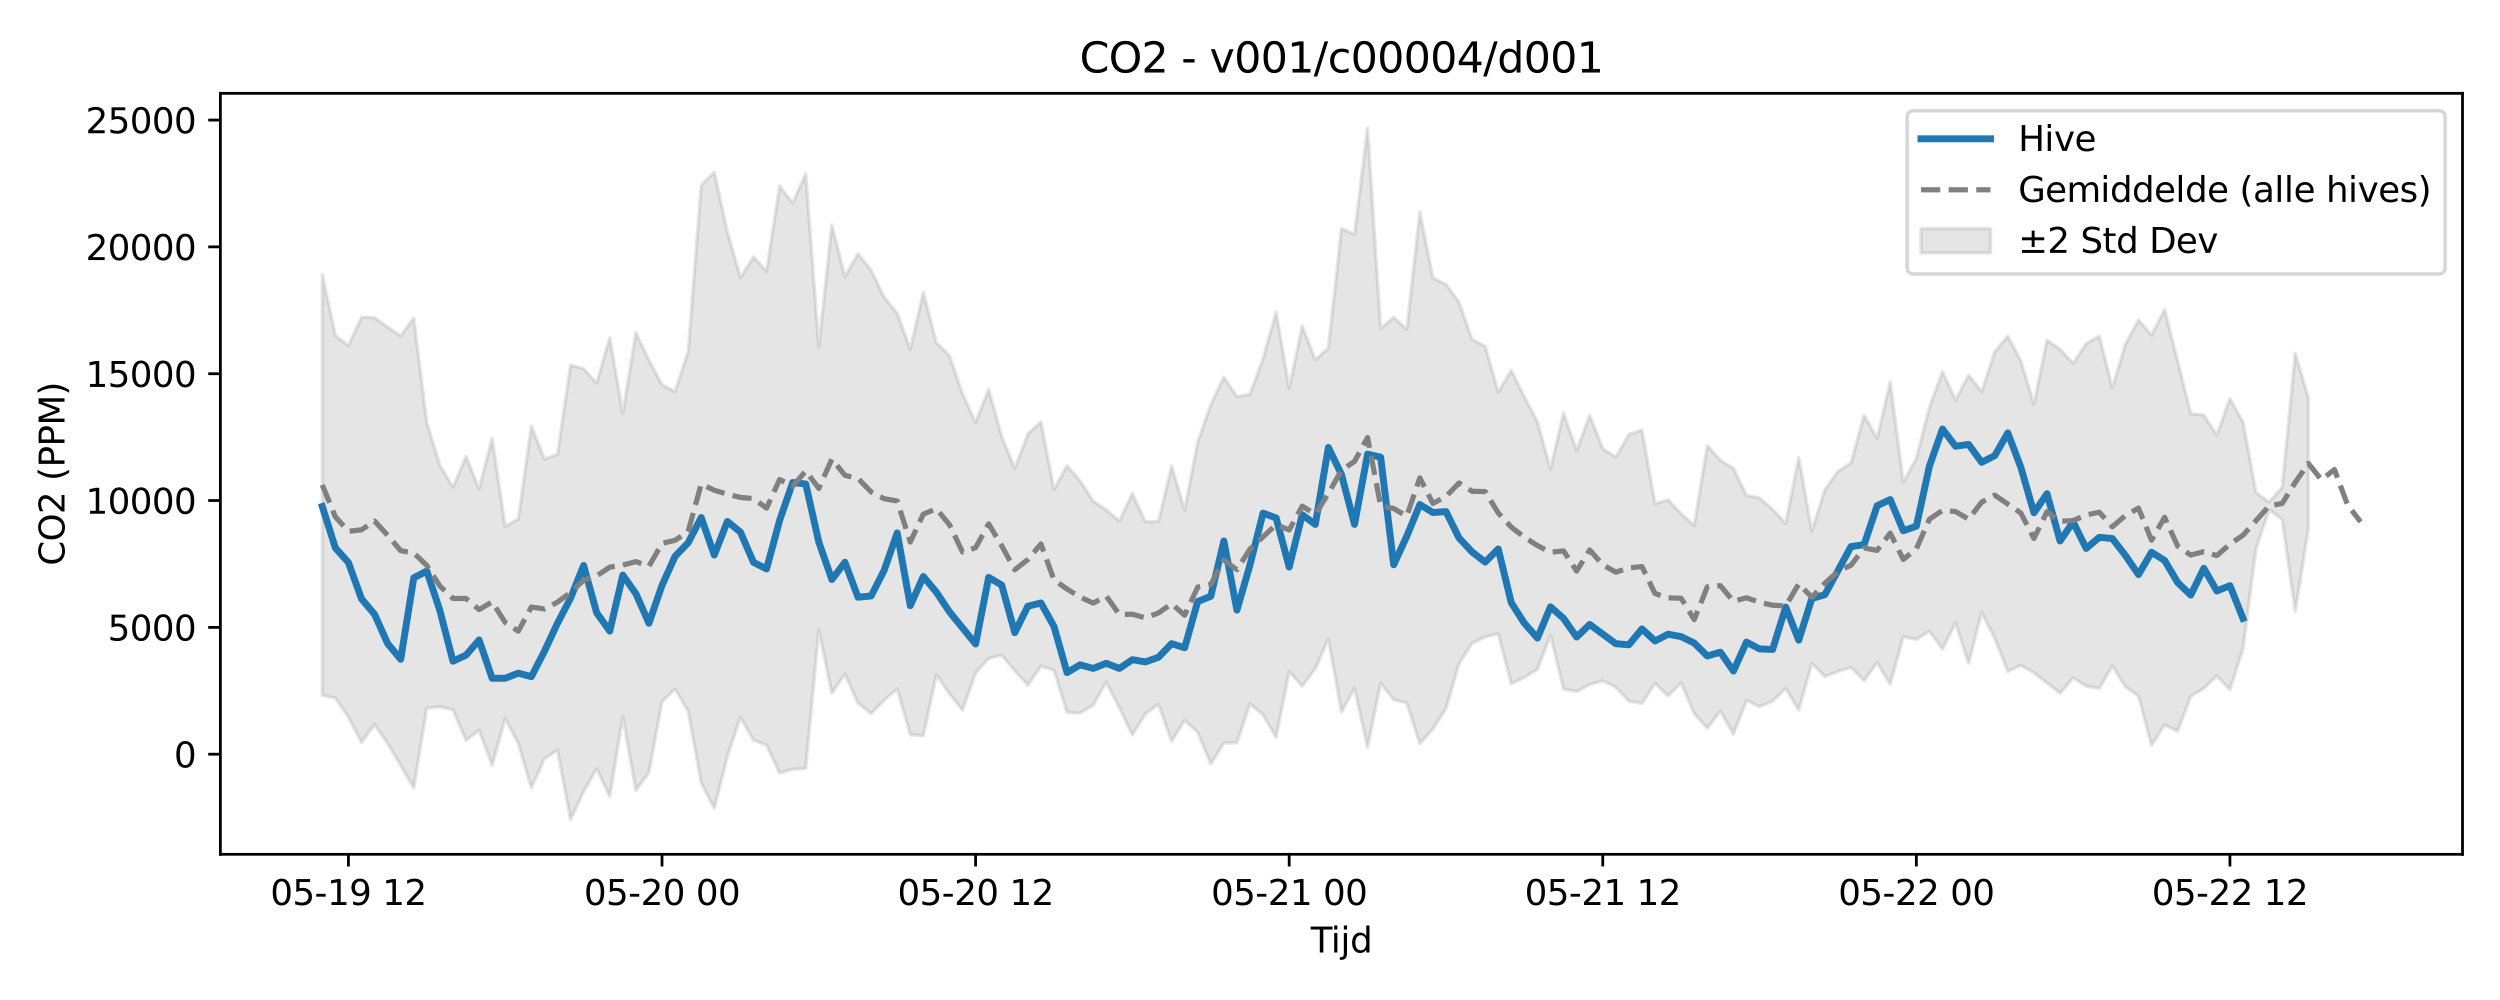 <?xml version="1.0" encoding="utf-8" standalone="no"?>
<!DOCTYPE svg PUBLIC "-//W3C//DTD SVG 1.1//EN"
  "http://www.w3.org/Graphics/SVG/1.1/DTD/svg11.dtd">
<svg xmlns:xlink="http://www.w3.org/1999/xlink" width="720pt" height="288pt" viewBox="0 0 720 288" xmlns="http://www.w3.org/2000/svg" version="1.1">
 <defs>
  <style type="text/css">*{stroke-linejoin: round; stroke-linecap: butt}</style>
 </defs>
 <g id="figure_1">
  <g id="patch_1">
   <path d="M 0 288 
L 720 288 
L 720 0 
L 0 0 
z
" style="fill: #ffffff"/>
  </g>
  <g id="axes_1">
   <g id="patch_2">
    <path d="M 63.47 246.04 
L 709.2 246.04 
L 709.2 26.88 
L 63.47 26.88 
z
" style="fill: #ffffff"/>
   </g>
   <g id="FillBetweenPolyCollection_1">
    <defs>
     <path id="mbc079bbd23" d="M 92.821 -208.969 
L 92.821 -87.735 
L 96.584 -86.954 
L 100.347 -81.518 
L 104.11 -74.172 
L 107.873 -79.349 
L 111.636 -73.909 
L 115.399 -67.546 
L 119.162 -61.051 
L 122.925 -84.072 
L 126.688 -84.425 
L 130.451 -83.593 
L 134.214 -74.73 
L 137.977 -77.698 
L 141.74 -67.581 
L 145.503 -81.087 
L 149.266 -73.909 
L 153.029 -61.094 
L 156.792 -69.449 
L 160.555 -72.015 
L 164.318 -51.922 
L 168.081 -60.007 
L 171.844 -66.601 
L 175.607 -58.593 
L 179.37 -81.572 
L 183.133 -60.356 
L 186.896 -65.531 
L 190.659 -85.868 
L 194.422 -89.541 
L 198.185 -83.178 
L 201.948 -62.541 
L 205.711 -55.208 
L 209.474 -70.129 
L 213.237 -81.447 
L 217 -74.806 
L 220.763 -73.417 
L 224.526 -65.348 
L 228.289 -66.472 
L 232.052 -66.68 
L 235.815 -106.562 
L 239.578 -88.341 
L 243.341 -93.891 
L 247.104 -85.511 
L 250.867 -82.473 
L 254.63 -86.34 
L 258.393 -89.598 
L 262.156 -76.428 
L 265.919 -76.089 
L 269.682 -93.656 
L 273.445 -88.179 
L 277.208 -83.486 
L 280.971 -94.196 
L 284.734 -98.364 
L 288.497 -99.318 
L 292.26 -94.811 
L 296.023 -90.655 
L 299.786 -96.177 
L 303.549 -94.948 
L 307.312 -82.833 
L 311.075 -82.635 
L 314.838 -84.902 
L 318.601 -91.534 
L 322.364 -84.144 
L 326.127 -76.373 
L 329.89 -82.382 
L 333.653 -85.145 
L 337.416 -74.478 
L 341.179 -80.532 
L 344.942 -77.148 
L 348.705 -67.971 
L 352.468 -73.996 
L 356.231 -74.087 
L 359.994 -85.327 
L 363.757 -82.117 
L 367.52 -75.716 
L 371.283 -94.561 
L 375.046 -90.396 
L 378.809 -95.426 
L 382.572 -103.976 
L 386.335 -82.947 
L 390.098 -89.729 
L 393.861 -72.811 
L 397.624 -91.271 
L 401.387 -86.48 
L 405.15 -85.539 
L 408.913 -73.82 
L 412.676 -78.064 
L 416.439 -83.926 
L 420.202 -96.824 
L 423.965 -102.758 
L 427.728 -104.578 
L 431.491 -105.465 
L 435.254 -91.041 
L 439.017 -92.908 
L 442.78 -95.242 
L 446.543 -105.082 
L 450.306 -89.593 
L 454.069 -88.852 
L 457.832 -90.853 
L 461.595 -91.895 
L 465.358 -90.087 
L 469.121 -86.063 
L 472.884 -85.452 
L 476.647 -91.189 
L 480.41 -87.582 
L 484.173 -91.37 
L 487.936 -82.476 
L 491.699 -78.259 
L 495.462 -83.213 
L 499.225 -76.554 
L 502.988 -86.334 
L 506.751 -84.487 
L 510.514 -86.065 
L 514.277 -89.721 
L 518.04 -83.474 
L 521.803 -96.952 
L 525.566 -93.138 
L 529.329 -94.615 
L 533.092 -95.767 
L 536.855 -91.976 
L 540.618 -97.231 
L 544.381 -90.899 
L 548.144 -104.672 
L 551.907 -103.823 
L 555.67 -106.251 
L 559.433 -101.085 
L 563.196 -108.582 
L 566.959 -96.988 
L 570.722 -111.623 
L 574.485 -104.138 
L 578.248 -94.609 
L 582.011 -96.402 
L 585.774 -94.257 
L 589.537 -91.295 
L 593.3 -88.343 
L 597.063 -92.771 
L 600.826 -90.38 
L 604.589 -89.755 
L 608.352 -96.246 
L 612.115 -90.213 
L 615.878 -87.528 
L 619.641 -73.343 
L 623.404 -79.216 
L 627.167 -77.424 
L 630.93 -87.443 
L 634.693 -89.751 
L 638.456 -93.354 
L 642.219 -89.362 
L 645.982 -101.225 
L 649.745 -130.031 
L 653.508 -141.218 
L 657.271 -138.383 
L 661.034 -111.883 
L 664.797 -135.58 
L 664.797 -173.508 
L 664.797 -173.508 
L 661.034 -186.244 
L 657.271 -147.627 
L 653.508 -143.402 
L 649.745 -146.121 
L 645.982 -166.481 
L 642.219 -173.204 
L 638.456 -162.648 
L 634.693 -168.463 
L 630.93 -168.872 
L 627.167 -184.018 
L 623.404 -198.82 
L 619.641 -191.505 
L 615.878 -195.808 
L 612.115 -188.827 
L 608.352 -176.311 
L 604.589 -191.214 
L 600.826 -188.987 
L 597.063 -183.379 
L 593.3 -187.385 
L 589.537 -189.983 
L 585.774 -171.586 
L 582.011 -184.105 
L 578.248 -191.173 
L 574.485 -186.665 
L 570.722 -175.152 
L 566.959 -179.957 
L 563.196 -172.771 
L 559.433 -180.949 
L 555.67 -170.659 
L 551.907 -156.006 
L 548.144 -149.096 
L 544.381 -178.03 
L 540.618 -161.745 
L 536.855 -168.382 
L 533.092 -154.678 
L 529.329 -152.253 
L 525.566 -146.917 
L 521.803 -135.044 
L 518.04 -156.221 
L 514.277 -137.25 
L 510.514 -141.31 
L 506.751 -144.585 
L 502.988 -145.337 
L 499.225 -153.119 
L 495.462 -155.438 
L 491.699 -159.706 
L 487.936 -136.651 
L 484.173 -140.023 
L 480.41 -144.064 
L 476.647 -142.917 
L 472.884 -164.194 
L 469.121 -162.847 
L 465.358 -156.348 
L 461.595 -158.743 
L 457.832 -168.38 
L 454.069 -158.223 
L 450.306 -169.051 
L 446.543 -152.83 
L 442.78 -166.508 
L 439.017 -173.663 
L 435.254 -181.344 
L 431.491 -175.07 
L 427.728 -188.27 
L 423.965 -190.257 
L 420.202 -200.997 
L 416.439 -206.087 
L 412.676 -207.968 
L 408.913 -226.905 
L 405.15 -193.142 
L 401.387 -196.616 
L 397.624 -193.403 
L 393.861 -251.158 
L 390.098 -220.485 
L 386.335 -222.19 
L 382.572 -187.751 
L 378.809 -184.381 
L 375.046 -194.09 
L 371.283 -176.171 
L 367.52 -198.084 
L 363.757 -184.673 
L 359.994 -174.437 
L 356.231 -173.773 
L 352.468 -179.361 
L 348.705 -171.44 
L 344.942 -160.708 
L 341.179 -141.087 
L 337.416 -153.766 
L 333.653 -137.804 
L 329.89 -137.699 
L 326.127 -145.844 
L 322.364 -137.918 
L 318.601 -141.122 
L 314.838 -143.702 
L 311.075 -149.465 
L 307.312 -153.881 
L 303.549 -147.001 
L 299.786 -166.499 
L 296.023 -163.046 
L 292.26 -152.999 
L 288.497 -162.313 
L 284.734 -175.866 
L 280.971 -166.333 
L 277.208 -174.541 
L 273.445 -185.61 
L 269.682 -189.29 
L 265.919 -203.765 
L 262.156 -187.356 
L 258.393 -197.812 
L 254.63 -202.427 
L 250.867 -210.209 
L 247.104 -214.903 
L 243.341 -208.321 
L 239.578 -223.208 
L 235.815 -188.123 
L 232.052 -238.031 
L 228.289 -229.453 
L 224.526 -234.466 
L 220.763 -209.884 
L 217 -214.028 
L 213.237 -208.036 
L 209.474 -221.268 
L 205.711 -238.397 
L 201.948 -234.667 
L 198.185 -186.665 
L 194.422 -175.232 
L 190.659 -177.168 
L 186.896 -184.267 
L 183.133 -192.148 
L 179.37 -168.948 
L 175.607 -190.741 
L 171.844 -177.665 
L 168.081 -181.794 
L 164.318 -182.842 
L 160.555 -157.124 
L 156.792 -155.814 
L 153.029 -165.223 
L 149.266 -138.535 
L 145.503 -136.335 
L 141.74 -161.749 
L 137.977 -147.17 
L 134.214 -156.538 
L 130.451 -147.678 
L 126.688 -154.018 
L 122.925 -166.227 
L 119.162 -196.412 
L 115.399 -191.265 
L 111.636 -193.789 
L 107.873 -196.531 
L 104.11 -196.645 
L 100.347 -188.458 
L 96.584 -191.358 
L 92.821 -208.969 
z
" style="stroke: #808080; stroke-opacity: 0.2"/>
    </defs>
    <g clip-path="url(#pe5537b2e1c)">
     <use xlink:href="#mbc079bbd23" x="0" y="288" style="fill: #808080; fill-opacity: 0.2; stroke: #808080; stroke-opacity: 0.2"/>
    </g>
   </g>
   <g id="matplotlib.axis_1">
    <g id="xtick_1">
     <g id="line2d_1">
      <defs>
       <path id="mca624d30bc" d="M 0 0 
L 0 3.5 
" style="stroke: #000000; stroke-width: 0.8"/>
      </defs>
      <g>
       <use xlink:href="#mca624d30bc" x="100.347" y="246.04" style="stroke: #000000; stroke-width: 0.8"/>
      </g>
     </g>
     <g id="text_1">
      <!-- 05-19 12 -->
      <g transform="translate(77.867 260.638) scale(0.1 -0.1)">
       <defs>
        <path id="DejaVuSans-30" d="M 2034 4250 
Q 1547 4250 1301 3770 
Q 1056 3291 1056 2328 
Q 1056 1369 1301 889 
Q 1547 409 2034 409 
Q 2525 409 2770 889 
Q 3016 1369 3016 2328 
Q 3016 3291 2770 3770 
Q 2525 4250 2034 4250 
z
M 2034 4750 
Q 2819 4750 3233 4129 
Q 3647 3509 3647 2328 
Q 3647 1150 3233 529 
Q 2819 -91 2034 -91 
Q 1250 -91 836 529 
Q 422 1150 422 2328 
Q 422 3509 836 4129 
Q 1250 4750 2034 4750 
z
" transform="scale(0.016)"/>
        <path id="DejaVuSans-35" d="M 691 4666 
L 3169 4666 
L 3169 4134 
L 1269 4134 
L 1269 2991 
Q 1406 3038 1543 3061 
Q 1681 3084 1819 3084 
Q 2600 3084 3056 2656 
Q 3513 2228 3513 1497 
Q 3513 744 3044 326 
Q 2575 -91 1722 -91 
Q 1428 -91 1123 -41 
Q 819 9 494 109 
L 494 744 
Q 775 591 1075 516 
Q 1375 441 1709 441 
Q 2250 441 2565 725 
Q 2881 1009 2881 1497 
Q 2881 1984 2565 2268 
Q 2250 2553 1709 2553 
Q 1456 2553 1204 2497 
Q 953 2441 691 2322 
L 691 4666 
z
" transform="scale(0.016)"/>
        <path id="DejaVuSans-2d" d="M 313 2009 
L 1997 2009 
L 1997 1497 
L 313 1497 
L 313 2009 
z
" transform="scale(0.016)"/>
        <path id="DejaVuSans-31" d="M 794 531 
L 1825 531 
L 1825 4091 
L 703 3866 
L 703 4441 
L 1819 4666 
L 2450 4666 
L 2450 531 
L 3481 531 
L 3481 0 
L 794 0 
L 794 531 
z
" transform="scale(0.016)"/>
        <path id="DejaVuSans-39" d="M 703 97 
L 703 672 
Q 941 559 1184 500 
Q 1428 441 1663 441 
Q 2288 441 2617 861 
Q 2947 1281 2994 2138 
Q 2813 1869 2534 1725 
Q 2256 1581 1919 1581 
Q 1219 1581 811 2004 
Q 403 2428 403 3163 
Q 403 3881 828 4315 
Q 1253 4750 1959 4750 
Q 2769 4750 3195 4129 
Q 3622 3509 3622 2328 
Q 3622 1225 3098 567 
Q 2575 -91 1691 -91 
Q 1453 -91 1209 -44 
Q 966 3 703 97 
z
M 1959 2075 
Q 2384 2075 2632 2365 
Q 2881 2656 2881 3163 
Q 2881 3666 2632 3958 
Q 2384 4250 1959 4250 
Q 1534 4250 1286 3958 
Q 1038 3666 1038 3163 
Q 1038 2656 1286 2365 
Q 1534 2075 1959 2075 
z
" transform="scale(0.016)"/>
        <path id="DejaVuSans-20" transform="scale(0.016)"/>
        <path id="DejaVuSans-32" d="M 1228 531 
L 3431 531 
L 3431 0 
L 469 0 
L 469 531 
Q 828 903 1448 1529 
Q 2069 2156 2228 2338 
Q 2531 2678 2651 2914 
Q 2772 3150 2772 3378 
Q 2772 3750 2511 3984 
Q 2250 4219 1831 4219 
Q 1534 4219 1204 4116 
Q 875 4013 500 3803 
L 500 4441 
Q 881 4594 1212 4672 
Q 1544 4750 1819 4750 
Q 2544 4750 2975 4387 
Q 3406 4025 3406 3419 
Q 3406 3131 3298 2873 
Q 3191 2616 2906 2266 
Q 2828 2175 2409 1742 
Q 1991 1309 1228 531 
z
" transform="scale(0.016)"/>
       </defs>
       <use xlink:href="#DejaVuSans-30"/>
       <use xlink:href="#DejaVuSans-35" transform="translate(63.623 0)"/>
       <use xlink:href="#DejaVuSans-2d" transform="translate(127.246 0)"/>
       <use xlink:href="#DejaVuSans-31" transform="translate(163.33 0)"/>
       <use xlink:href="#DejaVuSans-39" transform="translate(226.953 0)"/>
       <use xlink:href="#DejaVuSans-20" transform="translate(290.576 0)"/>
       <use xlink:href="#DejaVuSans-31" transform="translate(322.363 0)"/>
       <use xlink:href="#DejaVuSans-32" transform="translate(385.986 0)"/>
      </g>
     </g>
    </g>
    <g id="xtick_2">
     <g id="line2d_2">
      <g>
       <use xlink:href="#mca624d30bc" x="190.659" y="246.04" style="stroke: #000000; stroke-width: 0.8"/>
      </g>
     </g>
     <g id="text_2">
      <!-- 05-20 00 -->
      <g transform="translate(168.179 260.638) scale(0.1 -0.1)">
       <use xlink:href="#DejaVuSans-30"/>
       <use xlink:href="#DejaVuSans-35" transform="translate(63.623 0)"/>
       <use xlink:href="#DejaVuSans-2d" transform="translate(127.246 0)"/>
       <use xlink:href="#DejaVuSans-32" transform="translate(163.33 0)"/>
       <use xlink:href="#DejaVuSans-30" transform="translate(226.953 0)"/>
       <use xlink:href="#DejaVuSans-20" transform="translate(290.576 0)"/>
       <use xlink:href="#DejaVuSans-30" transform="translate(322.363 0)"/>
       <use xlink:href="#DejaVuSans-30" transform="translate(385.986 0)"/>
      </g>
     </g>
    </g>
    <g id="xtick_3">
     <g id="line2d_3">
      <g>
       <use xlink:href="#mca624d30bc" x="280.971" y="246.04" style="stroke: #000000; stroke-width: 0.8"/>
      </g>
     </g>
     <g id="text_3">
      <!-- 05-20 12 -->
      <g transform="translate(258.491 260.638) scale(0.1 -0.1)">
       <use xlink:href="#DejaVuSans-30"/>
       <use xlink:href="#DejaVuSans-35" transform="translate(63.623 0)"/>
       <use xlink:href="#DejaVuSans-2d" transform="translate(127.246 0)"/>
       <use xlink:href="#DejaVuSans-32" transform="translate(163.33 0)"/>
       <use xlink:href="#DejaVuSans-30" transform="translate(226.953 0)"/>
       <use xlink:href="#DejaVuSans-20" transform="translate(290.576 0)"/>
       <use xlink:href="#DejaVuSans-31" transform="translate(322.363 0)"/>
       <use xlink:href="#DejaVuSans-32" transform="translate(385.986 0)"/>
      </g>
     </g>
    </g>
    <g id="xtick_4">
     <g id="line2d_4">
      <g>
       <use xlink:href="#mca624d30bc" x="371.283" y="246.04" style="stroke: #000000; stroke-width: 0.8"/>
      </g>
     </g>
     <g id="text_4">
      <!-- 05-21 00 -->
      <g transform="translate(348.803 260.638) scale(0.1 -0.1)">
       <use xlink:href="#DejaVuSans-30"/>
       <use xlink:href="#DejaVuSans-35" transform="translate(63.623 0)"/>
       <use xlink:href="#DejaVuSans-2d" transform="translate(127.246 0)"/>
       <use xlink:href="#DejaVuSans-32" transform="translate(163.33 0)"/>
       <use xlink:href="#DejaVuSans-31" transform="translate(226.953 0)"/>
       <use xlink:href="#DejaVuSans-20" transform="translate(290.576 0)"/>
       <use xlink:href="#DejaVuSans-30" transform="translate(322.363 0)"/>
       <use xlink:href="#DejaVuSans-30" transform="translate(385.986 0)"/>
      </g>
     </g>
    </g>
    <g id="xtick_5">
     <g id="line2d_5">
      <g>
       <use xlink:href="#mca624d30bc" x="461.595" y="246.04" style="stroke: #000000; stroke-width: 0.8"/>
      </g>
     </g>
     <g id="text_5">
      <!-- 05-21 12 -->
      <g transform="translate(439.114 260.638) scale(0.1 -0.1)">
       <use xlink:href="#DejaVuSans-30"/>
       <use xlink:href="#DejaVuSans-35" transform="translate(63.623 0)"/>
       <use xlink:href="#DejaVuSans-2d" transform="translate(127.246 0)"/>
       <use xlink:href="#DejaVuSans-32" transform="translate(163.33 0)"/>
       <use xlink:href="#DejaVuSans-31" transform="translate(226.953 0)"/>
       <use xlink:href="#DejaVuSans-20" transform="translate(290.576 0)"/>
       <use xlink:href="#DejaVuSans-31" transform="translate(322.363 0)"/>
       <use xlink:href="#DejaVuSans-32" transform="translate(385.986 0)"/>
      </g>
     </g>
    </g>
    <g id="xtick_6">
     <g id="line2d_6">
      <g>
       <use xlink:href="#mca624d30bc" x="551.907" y="246.04" style="stroke: #000000; stroke-width: 0.8"/>
      </g>
     </g>
     <g id="text_6">
      <!-- 05-22 00 -->
      <g transform="translate(529.426 260.638) scale(0.1 -0.1)">
       <use xlink:href="#DejaVuSans-30"/>
       <use xlink:href="#DejaVuSans-35" transform="translate(63.623 0)"/>
       <use xlink:href="#DejaVuSans-2d" transform="translate(127.246 0)"/>
       <use xlink:href="#DejaVuSans-32" transform="translate(163.33 0)"/>
       <use xlink:href="#DejaVuSans-32" transform="translate(226.953 0)"/>
       <use xlink:href="#DejaVuSans-20" transform="translate(290.576 0)"/>
       <use xlink:href="#DejaVuSans-30" transform="translate(322.363 0)"/>
       <use xlink:href="#DejaVuSans-30" transform="translate(385.986 0)"/>
      </g>
     </g>
    </g>
    <g id="xtick_7">
     <g id="line2d_7">
      <g>
       <use xlink:href="#mca624d30bc" x="642.219" y="246.04" style="stroke: #000000; stroke-width: 0.8"/>
      </g>
     </g>
     <g id="text_7">
      <!-- 05-22 12 -->
      <g transform="translate(619.738 260.638) scale(0.1 -0.1)">
       <use xlink:href="#DejaVuSans-30"/>
       <use xlink:href="#DejaVuSans-35" transform="translate(63.623 0)"/>
       <use xlink:href="#DejaVuSans-2d" transform="translate(127.246 0)"/>
       <use xlink:href="#DejaVuSans-32" transform="translate(163.33 0)"/>
       <use xlink:href="#DejaVuSans-32" transform="translate(226.953 0)"/>
       <use xlink:href="#DejaVuSans-20" transform="translate(290.576 0)"/>
       <use xlink:href="#DejaVuSans-31" transform="translate(322.363 0)"/>
       <use xlink:href="#DejaVuSans-32" transform="translate(385.986 0)"/>
      </g>
     </g>
    </g>
    <g id="text_8">
     <!-- Tijd -->
     <g transform="translate(377.485 274.317) scale(0.1 -0.1)">
      <defs>
       <path id="DejaVuSans-54" d="M -19 4666 
L 3928 4666 
L 3928 4134 
L 2272 4134 
L 2272 0 
L 1638 0 
L 1638 4134 
L -19 4134 
L -19 4666 
z
" transform="scale(0.016)"/>
       <path id="DejaVuSans-69" d="M 603 3500 
L 1178 3500 
L 1178 0 
L 603 0 
L 603 3500 
z
M 603 4863 
L 1178 4863 
L 1178 4134 
L 603 4134 
L 603 4863 
z
" transform="scale(0.016)"/>
       <path id="DejaVuSans-6a" d="M 603 3500 
L 1178 3500 
L 1178 -63 
Q 1178 -731 923 -1031 
Q 669 -1331 103 -1331 
L -116 -1331 
L -116 -844 
L 38 -844 
Q 366 -844 484 -692 
Q 603 -541 603 -63 
L 603 3500 
z
M 603 4863 
L 1178 4863 
L 1178 4134 
L 603 4134 
L 603 4863 
z
" transform="scale(0.016)"/>
       <path id="DejaVuSans-64" d="M 2906 2969 
L 2906 4863 
L 3481 4863 
L 3481 0 
L 2906 0 
L 2906 525 
Q 2725 213 2448 61 
Q 2172 -91 1784 -91 
Q 1150 -91 751 415 
Q 353 922 353 1747 
Q 353 2572 751 3078 
Q 1150 3584 1784 3584 
Q 2172 3584 2448 3432 
Q 2725 3281 2906 2969 
z
M 947 1747 
Q 947 1113 1208 752 
Q 1469 391 1925 391 
Q 2381 391 2643 752 
Q 2906 1113 2906 1747 
Q 2906 2381 2643 2742 
Q 2381 3103 1925 3103 
Q 1469 3103 1208 2742 
Q 947 2381 947 1747 
z
" transform="scale(0.016)"/>
      </defs>
      <use xlink:href="#DejaVuSans-54"/>
      <use xlink:href="#DejaVuSans-69" transform="translate(57.959 0)"/>
      <use xlink:href="#DejaVuSans-6a" transform="translate(85.742 0)"/>
      <use xlink:href="#DejaVuSans-64" transform="translate(113.525 0)"/>
     </g>
    </g>
   </g>
   <g id="matplotlib.axis_2">
    <g id="ytick_1">
     <g id="line2d_8">
      <defs>
       <path id="m5a74255ff9" d="M 0 0 
L -3.5 0 
" style="stroke: #000000; stroke-width: 0.8"/>
      </defs>
      <g>
       <use xlink:href="#m5a74255ff9" x="63.47" y="217.214" style="stroke: #000000; stroke-width: 0.8"/>
      </g>
     </g>
     <g id="text_9">
      <!-- 0 -->
      <g transform="translate(50.108 221.013) scale(0.1 -0.1)">
       <use xlink:href="#DejaVuSans-30"/>
      </g>
     </g>
    </g>
    <g id="ytick_2">
     <g id="line2d_9">
      <g>
       <use xlink:href="#m5a74255ff9" x="63.47" y="180.685" style="stroke: #000000; stroke-width: 0.8"/>
      </g>
     </g>
     <g id="text_10">
      <!-- 5000 -->
      <g transform="translate(31.02 184.485) scale(0.1 -0.1)">
       <use xlink:href="#DejaVuSans-35"/>
       <use xlink:href="#DejaVuSans-30" transform="translate(63.623 0)"/>
       <use xlink:href="#DejaVuSans-30" transform="translate(127.246 0)"/>
       <use xlink:href="#DejaVuSans-30" transform="translate(190.869 0)"/>
      </g>
     </g>
    </g>
    <g id="ytick_3">
     <g id="line2d_10">
      <g>
       <use xlink:href="#m5a74255ff9" x="63.47" y="144.157" style="stroke: #000000; stroke-width: 0.8"/>
      </g>
     </g>
     <g id="text_11">
      <!-- 10000 -->
      <g transform="translate(24.657 147.956) scale(0.1 -0.1)">
       <use xlink:href="#DejaVuSans-31"/>
       <use xlink:href="#DejaVuSans-30" transform="translate(63.623 0)"/>
       <use xlink:href="#DejaVuSans-30" transform="translate(127.246 0)"/>
       <use xlink:href="#DejaVuSans-30" transform="translate(190.869 0)"/>
       <use xlink:href="#DejaVuSans-30" transform="translate(254.492 0)"/>
      </g>
     </g>
    </g>
    <g id="ytick_4">
     <g id="line2d_11">
      <g>
       <use xlink:href="#m5a74255ff9" x="63.47" y="107.629" style="stroke: #000000; stroke-width: 0.8"/>
      </g>
     </g>
     <g id="text_12">
      <!-- 15000 -->
      <g transform="translate(24.657 111.428) scale(0.1 -0.1)">
       <use xlink:href="#DejaVuSans-31"/>
       <use xlink:href="#DejaVuSans-35" transform="translate(63.623 0)"/>
       <use xlink:href="#DejaVuSans-30" transform="translate(127.246 0)"/>
       <use xlink:href="#DejaVuSans-30" transform="translate(190.869 0)"/>
       <use xlink:href="#DejaVuSans-30" transform="translate(254.492 0)"/>
      </g>
     </g>
    </g>
    <g id="ytick_5">
     <g id="line2d_12">
      <g>
       <use xlink:href="#m5a74255ff9" x="63.47" y="71.101" style="stroke: #000000; stroke-width: 0.8"/>
      </g>
     </g>
     <g id="text_13">
      <!-- 20000 -->
      <g transform="translate(24.657 74.9) scale(0.1 -0.1)">
       <use xlink:href="#DejaVuSans-32"/>
       <use xlink:href="#DejaVuSans-30" transform="translate(63.623 0)"/>
       <use xlink:href="#DejaVuSans-30" transform="translate(127.246 0)"/>
       <use xlink:href="#DejaVuSans-30" transform="translate(190.869 0)"/>
       <use xlink:href="#DejaVuSans-30" transform="translate(254.492 0)"/>
      </g>
     </g>
    </g>
    <g id="ytick_6">
     <g id="line2d_13">
      <g>
       <use xlink:href="#m5a74255ff9" x="63.47" y="34.573" style="stroke: #000000; stroke-width: 0.8"/>
      </g>
     </g>
     <g id="text_14">
      <!-- 25000 -->
      <g transform="translate(24.657 38.372) scale(0.1 -0.1)">
       <use xlink:href="#DejaVuSans-32"/>
       <use xlink:href="#DejaVuSans-35" transform="translate(63.623 0)"/>
       <use xlink:href="#DejaVuSans-30" transform="translate(127.246 0)"/>
       <use xlink:href="#DejaVuSans-30" transform="translate(190.869 0)"/>
       <use xlink:href="#DejaVuSans-30" transform="translate(254.492 0)"/>
      </g>
     </g>
    </g>
    <g id="text_15">
     <!-- CO2 (PPM) -->
     <g transform="translate(18.578 162.903) rotate(-90) scale(0.1 -0.1)">
      <defs>
       <path id="DejaVuSans-43" d="M 4122 4306 
L 4122 3641 
Q 3803 3938 3442 4084 
Q 3081 4231 2675 4231 
Q 1875 4231 1450 3742 
Q 1025 3253 1025 2328 
Q 1025 1406 1450 917 
Q 1875 428 2675 428 
Q 3081 428 3442 575 
Q 3803 722 4122 1019 
L 4122 359 
Q 3791 134 3420 21 
Q 3050 -91 2638 -91 
Q 1578 -91 968 557 
Q 359 1206 359 2328 
Q 359 3453 968 4101 
Q 1578 4750 2638 4750 
Q 3056 4750 3426 4639 
Q 3797 4528 4122 4306 
z
" transform="scale(0.016)"/>
       <path id="DejaVuSans-4f" d="M 2522 4238 
Q 1834 4238 1429 3725 
Q 1025 3213 1025 2328 
Q 1025 1447 1429 934 
Q 1834 422 2522 422 
Q 3209 422 3611 934 
Q 4013 1447 4013 2328 
Q 4013 3213 3611 3725 
Q 3209 4238 2522 4238 
z
M 2522 4750 
Q 3503 4750 4090 4092 
Q 4678 3434 4678 2328 
Q 4678 1225 4090 567 
Q 3503 -91 2522 -91 
Q 1538 -91 948 565 
Q 359 1222 359 2328 
Q 359 3434 948 4092 
Q 1538 4750 2522 4750 
z
" transform="scale(0.016)"/>
       <path id="DejaVuSans-28" d="M 1984 4856 
Q 1566 4138 1362 3434 
Q 1159 2731 1159 2009 
Q 1159 1288 1364 580 
Q 1569 -128 1984 -844 
L 1484 -844 
Q 1016 -109 783 600 
Q 550 1309 550 2009 
Q 550 2706 781 3412 
Q 1013 4119 1484 4856 
L 1984 4856 
z
" transform="scale(0.016)"/>
       <path id="DejaVuSans-50" d="M 1259 4147 
L 1259 2394 
L 2053 2394 
Q 2494 2394 2734 2622 
Q 2975 2850 2975 3272 
Q 2975 3691 2734 3919 
Q 2494 4147 2053 4147 
L 1259 4147 
z
M 628 4666 
L 2053 4666 
Q 2838 4666 3239 4311 
Q 3641 3956 3641 3272 
Q 3641 2581 3239 2228 
Q 2838 1875 2053 1875 
L 1259 1875 
L 1259 0 
L 628 0 
L 628 4666 
z
" transform="scale(0.016)"/>
       <path id="DejaVuSans-4d" d="M 628 4666 
L 1569 4666 
L 2759 1491 
L 3956 4666 
L 4897 4666 
L 4897 0 
L 4281 0 
L 4281 4097 
L 3078 897 
L 2444 897 
L 1241 4097 
L 1241 0 
L 628 0 
L 628 4666 
z
" transform="scale(0.016)"/>
       <path id="DejaVuSans-29" d="M 513 4856 
L 1013 4856 
Q 1481 4119 1714 3412 
Q 1947 2706 1947 2009 
Q 1947 1309 1714 600 
Q 1481 -109 1013 -844 
L 513 -844 
Q 928 -128 1133 580 
Q 1338 1288 1338 2009 
Q 1338 2731 1133 3434 
Q 928 4138 513 4856 
z
" transform="scale(0.016)"/>
      </defs>
      <use xlink:href="#DejaVuSans-43"/>
      <use xlink:href="#DejaVuSans-4f" transform="translate(69.824 0)"/>
      <use xlink:href="#DejaVuSans-32" transform="translate(148.535 0)"/>
      <use xlink:href="#DejaVuSans-20" transform="translate(212.158 0)"/>
      <use xlink:href="#DejaVuSans-28" transform="translate(243.945 0)"/>
      <use xlink:href="#DejaVuSans-50" transform="translate(282.959 0)"/>
      <use xlink:href="#DejaVuSans-50" transform="translate(343.262 0)"/>
      <use xlink:href="#DejaVuSans-4d" transform="translate(403.564 0)"/>
      <use xlink:href="#DejaVuSans-29" transform="translate(489.844 0)"/>
     </g>
    </g>
   </g>
   <g id="line2d_14">
    <path d="M 92.821 145.874 
L 96.584 157.785 
L 100.347 162.01 
L 104.11 172.463 
L 107.873 176.921 
L 111.636 185.334 
L 115.399 189.874 
L 119.162 166.43 
L 122.925 164.457 
L 126.688 175.859 
L 130.451 190.421 
L 134.214 188.68 
L 137.977 184.309 
L 141.74 195.341 
L 145.503 195.331 
L 149.266 193.865 
L 153.029 194.878 
L 156.792 187.562 
L 160.555 179.482 
L 164.318 172.279 
L 168.081 162.862 
L 171.844 176.487 
L 175.607 181.745 
L 179.37 165.636 
L 183.133 170.971 
L 186.896 179.48 
L 190.659 168.58 
L 194.422 160.213 
L 198.185 156.324 
L 201.948 149.054 
L 205.711 159.835 
L 209.474 150.18 
L 213.237 153.231 
L 217 161.939 
L 220.763 163.856 
L 224.526 149.895 
L 228.289 138.968 
L 232.052 139.384 
L 235.815 156.109 
L 239.578 166.905 
L 243.341 161.946 
L 247.104 171.999 
L 250.867 171.646 
L 254.63 164.262 
L 258.393 153.494 
L 262.156 174.427 
L 265.919 166.045 
L 269.682 170.56 
L 273.445 176.21 
L 280.971 185.461 
L 284.734 166.274 
L 288.497 168.514 
L 292.26 182.198 
L 296.023 174.59 
L 299.786 173.655 
L 303.549 180.432 
L 307.312 193.716 
L 311.075 191.459 
L 314.838 192.502 
L 318.601 191.035 
L 322.364 192.511 
L 326.127 189.986 
L 329.89 190.624 
L 333.653 189.287 
L 337.416 185.376 
L 341.179 186.552 
L 344.942 173.231 
L 348.705 171.724 
L 352.468 155.815 
L 356.231 175.708 
L 359.994 162.694 
L 363.757 147.795 
L 367.52 149.152 
L 371.283 163.32 
L 375.046 148.248 
L 378.809 151.037 
L 382.572 128.879 
L 386.335 136.642 
L 390.098 151.027 
L 393.861 130.795 
L 397.624 131.662 
L 401.387 162.638 
L 405.15 154.436 
L 408.913 145.307 
L 412.676 147.61 
L 416.439 147.335 
L 420.202 154.928 
L 423.965 158.968 
L 427.728 161.883 
L 431.491 158.107 
L 435.254 173.599 
L 439.017 179.499 
L 442.78 183.756 
L 446.543 174.768 
L 450.306 178.111 
L 454.069 183.464 
L 457.832 179.84 
L 465.358 185.393 
L 469.121 185.697 
L 472.884 181.124 
L 476.647 184.601 
L 480.41 182.651 
L 484.173 183.352 
L 487.936 185.198 
L 491.699 188.921 
L 495.462 187.828 
L 499.225 193.258 
L 502.988 184.918 
L 506.751 186.893 
L 510.514 187.034 
L 514.277 174.851 
L 518.04 184.365 
L 521.803 172.389 
L 525.566 171.254 
L 533.092 157.417 
L 536.855 156.859 
L 540.618 145.643 
L 544.381 143.882 
L 548.144 152.858 
L 551.907 151.548 
L 555.67 134.261 
L 559.433 123.555 
L 563.196 128.526 
L 566.959 127.983 
L 570.722 133.14 
L 574.485 131.234 
L 578.248 124.678 
L 582.011 134.628 
L 585.774 147.686 
L 589.537 142.199 
L 593.3 155.802 
L 597.063 150.33 
L 600.826 157.936 
L 604.589 154.75 
L 608.352 155.089 
L 612.115 159.964 
L 615.878 165.475 
L 619.641 159.061 
L 623.404 161.391 
L 627.167 167.767 
L 630.93 171.388 
L 634.693 163.685 
L 638.456 170.197 
L 642.219 168.67 
L 645.982 178.099 
L 645.982 178.099 
" clip-path="url(#pe5537b2e1c)" style="fill: none; stroke: #1f77b4; stroke-width: 2; stroke-linecap: square"/>
   </g>
   <g id="line2d_15">
    <path d="M 92.821 139.648 
L 96.584 148.844 
L 100.347 153.012 
L 104.11 152.592 
L 107.873 150.06 
L 111.636 154.151 
L 115.399 158.594 
L 119.162 159.269 
L 122.925 162.85 
L 126.688 168.779 
L 130.451 172.364 
L 134.214 172.366 
L 137.977 175.566 
L 141.74 173.335 
L 145.503 179.289 
L 149.266 181.778 
L 153.029 174.842 
L 156.792 175.369 
L 160.555 173.43 
L 164.318 170.618 
L 168.081 167.099 
L 171.844 165.867 
L 175.607 163.333 
L 179.37 162.74 
L 183.133 161.748 
L 186.896 163.101 
L 190.659 156.482 
L 194.422 155.613 
L 198.185 153.078 
L 201.948 139.396 
L 205.711 141.197 
L 209.474 142.301 
L 213.237 143.259 
L 217 143.583 
L 220.763 146.35 
L 224.526 138.093 
L 228.289 140.038 
L 232.052 135.645 
L 235.815 140.657 
L 239.578 132.225 
L 243.341 136.894 
L 247.104 137.793 
L 250.867 141.659 
L 254.63 143.617 
L 258.393 144.295 
L 262.156 156.108 
L 265.919 148.073 
L 269.682 146.527 
L 273.445 151.106 
L 277.208 158.986 
L 280.971 157.736 
L 284.734 150.885 
L 288.497 157.184 
L 292.26 164.095 
L 296.023 161.15 
L 299.786 156.662 
L 303.549 167.026 
L 307.312 169.643 
L 311.075 171.95 
L 314.838 173.698 
L 318.601 171.672 
L 322.364 176.969 
L 326.127 176.892 
L 329.89 177.959 
L 333.653 176.525 
L 337.416 173.878 
L 341.179 177.191 
L 344.942 169.072 
L 348.705 168.294 
L 352.468 161.321 
L 356.231 164.07 
L 359.994 158.118 
L 367.52 151.1 
L 371.283 152.634 
L 375.046 145.757 
L 378.809 148.097 
L 382.572 142.136 
L 386.335 135.431 
L 390.098 132.893 
L 393.861 126.015 
L 397.624 145.663 
L 401.387 146.452 
L 405.15 148.66 
L 408.913 137.637 
L 412.676 144.984 
L 416.439 142.993 
L 420.202 139.089 
L 423.965 141.492 
L 427.728 141.576 
L 431.491 147.733 
L 435.254 151.808 
L 439.017 154.714 
L 442.78 157.125 
L 446.543 159.044 
L 450.306 158.678 
L 454.069 164.463 
L 457.832 158.383 
L 461.595 162.681 
L 465.358 164.783 
L 469.121 163.545 
L 472.884 163.177 
L 476.647 170.947 
L 480.41 172.177 
L 484.173 172.304 
L 487.936 178.437 
L 491.699 169.018 
L 495.462 168.675 
L 499.225 173.163 
L 502.988 172.164 
L 506.751 173.464 
L 510.514 174.313 
L 514.277 174.514 
L 518.04 168.152 
L 521.803 172.002 
L 525.566 167.972 
L 529.329 164.566 
L 533.092 162.778 
L 536.855 157.821 
L 540.618 158.512 
L 544.381 153.535 
L 548.144 161.116 
L 551.907 158.086 
L 555.67 149.545 
L 559.433 146.983 
L 563.196 147.323 
L 566.959 149.527 
L 570.722 144.613 
L 574.485 142.599 
L 582.011 147.747 
L 585.774 155.079 
L 589.537 147.361 
L 593.3 150.136 
L 597.063 149.925 
L 600.826 148.317 
L 604.589 147.515 
L 608.352 151.721 
L 612.115 148.48 
L 615.878 146.332 
L 619.641 155.576 
L 623.404 148.982 
L 627.167 157.279 
L 630.93 159.842 
L 634.693 158.893 
L 638.456 159.999 
L 642.219 156.717 
L 645.982 154.147 
L 653.508 145.69 
L 657.271 144.995 
L 661.034 138.936 
L 664.797 133.456 
L 668.56 138.163 
L 672.323 135.23 
L 676.086 145.37 
L 679.849 150.294 
L 679.849 150.294 
" clip-path="url(#pe5537b2e1c)" style="fill: none; stroke-dasharray: 5.55,2.4; stroke-dashoffset: 0; stroke: #808080; stroke-width: 1.5"/>
   </g>
   <g id="patch_3">
    <path d="M 63.47 246.04 
L 63.47 26.88 
" style="fill: none; stroke: #000000; stroke-width: 0.8; stroke-linejoin: miter; stroke-linecap: square"/>
   </g>
   <g id="patch_4">
    <path d="M 709.2 246.04 
L 709.2 26.88 
" style="fill: none; stroke: #000000; stroke-width: 0.8; stroke-linejoin: miter; stroke-linecap: square"/>
   </g>
   <g id="patch_5">
    <path d="M 63.47 246.04 
L 709.2 246.04 
" style="fill: none; stroke: #000000; stroke-width: 0.8; stroke-linejoin: miter; stroke-linecap: square"/>
   </g>
   <g id="patch_6">
    <path d="M 63.47 26.88 
L 709.2 26.88 
" style="fill: none; stroke: #000000; stroke-width: 0.8; stroke-linejoin: miter; stroke-linecap: square"/>
   </g>
   <g id="text_16">
    <!-- CO2 - v001/c00004/d001 -->
    <g transform="translate(310.932 20.88) scale(0.12 -0.12)">
     <defs>
      <path id="DejaVuSans-76" d="M 191 3500 
L 800 3500 
L 1894 563 
L 2988 3500 
L 3597 3500 
L 2284 0 
L 1503 0 
L 191 3500 
z
" transform="scale(0.016)"/>
      <path id="DejaVuSans-2f" d="M 1625 4666 
L 2156 4666 
L 531 -594 
L 0 -594 
L 1625 4666 
z
" transform="scale(0.016)"/>
      <path id="DejaVuSans-63" d="M 3122 3366 
L 3122 2828 
Q 2878 2963 2633 3030 
Q 2388 3097 2138 3097 
Q 1578 3097 1268 2742 
Q 959 2388 959 1747 
Q 959 1106 1268 751 
Q 1578 397 2138 397 
Q 2388 397 2633 464 
Q 2878 531 3122 666 
L 3122 134 
Q 2881 22 2623 -34 
Q 2366 -91 2075 -91 
Q 1284 -91 818 406 
Q 353 903 353 1747 
Q 353 2603 823 3093 
Q 1294 3584 2113 3584 
Q 2378 3584 2631 3529 
Q 2884 3475 3122 3366 
z
" transform="scale(0.016)"/>
      <path id="DejaVuSans-34" d="M 2419 4116 
L 825 1625 
L 2419 1625 
L 2419 4116 
z
M 2253 4666 
L 3047 4666 
L 3047 1625 
L 3713 1625 
L 3713 1100 
L 3047 1100 
L 3047 0 
L 2419 0 
L 2419 1100 
L 313 1100 
L 313 1709 
L 2253 4666 
z
" transform="scale(0.016)"/>
     </defs>
     <use xlink:href="#DejaVuSans-43"/>
     <use xlink:href="#DejaVuSans-4f" transform="translate(69.824 0)"/>
     <use xlink:href="#DejaVuSans-32" transform="translate(148.535 0)"/>
     <use xlink:href="#DejaVuSans-20" transform="translate(212.158 0)"/>
     <use xlink:href="#DejaVuSans-2d" transform="translate(243.945 0)"/>
     <use xlink:href="#DejaVuSans-20" transform="translate(280.029 0)"/>
     <use xlink:href="#DejaVuSans-76" transform="translate(311.816 0)"/>
     <use xlink:href="#DejaVuSans-30" transform="translate(370.996 0)"/>
     <use xlink:href="#DejaVuSans-30" transform="translate(434.619 0)"/>
     <use xlink:href="#DejaVuSans-31" transform="translate(498.242 0)"/>
     <use xlink:href="#DejaVuSans-2f" transform="translate(561.865 0)"/>
     <use xlink:href="#DejaVuSans-63" transform="translate(595.557 0)"/>
     <use xlink:href="#DejaVuSans-30" transform="translate(650.537 0)"/>
     <use xlink:href="#DejaVuSans-30" transform="translate(714.16 0)"/>
     <use xlink:href="#DejaVuSans-30" transform="translate(777.783 0)"/>
     <use xlink:href="#DejaVuSans-30" transform="translate(841.406 0)"/>
     <use xlink:href="#DejaVuSans-34" transform="translate(905.029 0)"/>
     <use xlink:href="#DejaVuSans-2f" transform="translate(968.652 0)"/>
     <use xlink:href="#DejaVuSans-64" transform="translate(1002.344 0)"/>
     <use xlink:href="#DejaVuSans-30" transform="translate(1065.82 0)"/>
     <use xlink:href="#DejaVuSans-30" transform="translate(1129.443 0)"/>
     <use xlink:href="#DejaVuSans-31" transform="translate(1193.066 0)"/>
    </g>
   </g>
   <g id="legend_1">
    <g id="patch_7">
     <path d="M 551.256 78.914 
L 702.2 78.914 
Q 704.2 78.914 704.2 76.914 
L 704.2 33.88 
Q 704.2 31.88 702.2 31.88 
L 551.256 31.88 
Q 549.256 31.88 549.256 33.88 
L 549.256 76.914 
Q 549.256 78.914 551.256 78.914 
z
" style="fill: #ffffff; opacity: 0.8; stroke: #cccccc; stroke-linejoin: miter"/>
    </g>
    <g id="line2d_16">
     <path d="M 553.256 39.978 
L 563.256 39.978 
L 573.256 39.978 
" style="fill: none; stroke: #1f77b4; stroke-width: 2; stroke-linecap: square"/>
    </g>
    <g id="text_17">
     <!-- Hive -->
     <g transform="translate(581.256 43.478) scale(0.1 -0.1)">
      <defs>
       <path id="DejaVuSans-48" d="M 628 4666 
L 1259 4666 
L 1259 2753 
L 3553 2753 
L 3553 4666 
L 4184 4666 
L 4184 0 
L 3553 0 
L 3553 2222 
L 1259 2222 
L 1259 0 
L 628 0 
L 628 4666 
z
" transform="scale(0.016)"/>
       <path id="DejaVuSans-65" d="M 3597 1894 
L 3597 1613 
L 953 1613 
Q 991 1019 1311 708 
Q 1631 397 2203 397 
Q 2534 397 2845 478 
Q 3156 559 3463 722 
L 3463 178 
Q 3153 47 2828 -22 
Q 2503 -91 2169 -91 
Q 1331 -91 842 396 
Q 353 884 353 1716 
Q 353 2575 817 3079 
Q 1281 3584 2069 3584 
Q 2775 3584 3186 3129 
Q 3597 2675 3597 1894 
z
M 3022 2063 
Q 3016 2534 2758 2815 
Q 2500 3097 2075 3097 
Q 1594 3097 1305 2825 
Q 1016 2553 972 2059 
L 3022 2063 
z
" transform="scale(0.016)"/>
      </defs>
      <use xlink:href="#DejaVuSans-48"/>
      <use xlink:href="#DejaVuSans-69" transform="translate(75.195 0)"/>
      <use xlink:href="#DejaVuSans-76" transform="translate(102.979 0)"/>
      <use xlink:href="#DejaVuSans-65" transform="translate(162.158 0)"/>
     </g>
    </g>
    <g id="line2d_17">
     <path d="M 553.256 54.657 
L 563.256 54.657 
L 573.256 54.657 
" style="fill: none; stroke-dasharray: 5.55,2.4; stroke-dashoffset: 0; stroke: #808080; stroke-width: 1.5"/>
    </g>
    <g id="text_18">
     <!-- Gemiddelde (alle hives) -->
     <g transform="translate(581.256 58.157) scale(0.1 -0.1)">
      <defs>
       <path id="DejaVuSans-47" d="M 3809 666 
L 3809 1919 
L 2778 1919 
L 2778 2438 
L 4434 2438 
L 4434 434 
Q 4069 175 3628 42 
Q 3188 -91 2688 -91 
Q 1594 -91 976 548 
Q 359 1188 359 2328 
Q 359 3472 976 4111 
Q 1594 4750 2688 4750 
Q 3144 4750 3555 4637 
Q 3966 4525 4313 4306 
L 4313 3634 
Q 3963 3931 3569 4081 
Q 3175 4231 2741 4231 
Q 1884 4231 1454 3753 
Q 1025 3275 1025 2328 
Q 1025 1384 1454 906 
Q 1884 428 2741 428 
Q 3075 428 3337 486 
Q 3600 544 3809 666 
z
" transform="scale(0.016)"/>
       <path id="DejaVuSans-6d" d="M 3328 2828 
Q 3544 3216 3844 3400 
Q 4144 3584 4550 3584 
Q 5097 3584 5394 3201 
Q 5691 2819 5691 2113 
L 5691 0 
L 5113 0 
L 5113 2094 
Q 5113 2597 4934 2840 
Q 4756 3084 4391 3084 
Q 3944 3084 3684 2787 
Q 3425 2491 3425 1978 
L 3425 0 
L 2847 0 
L 2847 2094 
Q 2847 2600 2669 2842 
Q 2491 3084 2119 3084 
Q 1678 3084 1418 2786 
Q 1159 2488 1159 1978 
L 1159 0 
L 581 0 
L 581 3500 
L 1159 3500 
L 1159 2956 
Q 1356 3278 1631 3431 
Q 1906 3584 2284 3584 
Q 2666 3584 2933 3390 
Q 3200 3197 3328 2828 
z
" transform="scale(0.016)"/>
       <path id="DejaVuSans-6c" d="M 603 4863 
L 1178 4863 
L 1178 0 
L 603 0 
L 603 4863 
z
" transform="scale(0.016)"/>
       <path id="DejaVuSans-61" d="M 2194 1759 
Q 1497 1759 1228 1600 
Q 959 1441 959 1056 
Q 959 750 1161 570 
Q 1363 391 1709 391 
Q 2188 391 2477 730 
Q 2766 1069 2766 1631 
L 2766 1759 
L 2194 1759 
z
M 3341 1997 
L 3341 0 
L 2766 0 
L 2766 531 
Q 2569 213 2275 61 
Q 1981 -91 1556 -91 
Q 1019 -91 701 211 
Q 384 513 384 1019 
Q 384 1609 779 1909 
Q 1175 2209 1959 2209 
L 2766 2209 
L 2766 2266 
Q 2766 2663 2505 2880 
Q 2244 3097 1772 3097 
Q 1472 3097 1187 3025 
Q 903 2953 641 2809 
L 641 3341 
Q 956 3463 1253 3523 
Q 1550 3584 1831 3584 
Q 2591 3584 2966 3190 
Q 3341 2797 3341 1997 
z
" transform="scale(0.016)"/>
       <path id="DejaVuSans-68" d="M 3513 2113 
L 3513 0 
L 2938 0 
L 2938 2094 
Q 2938 2591 2744 2837 
Q 2550 3084 2163 3084 
Q 1697 3084 1428 2787 
Q 1159 2491 1159 1978 
L 1159 0 
L 581 0 
L 581 4863 
L 1159 4863 
L 1159 2956 
Q 1366 3272 1645 3428 
Q 1925 3584 2291 3584 
Q 2894 3584 3203 3211 
Q 3513 2838 3513 2113 
z
" transform="scale(0.016)"/>
       <path id="DejaVuSans-73" d="M 2834 3397 
L 2834 2853 
Q 2591 2978 2328 3040 
Q 2066 3103 1784 3103 
Q 1356 3103 1142 2972 
Q 928 2841 928 2578 
Q 928 2378 1081 2264 
Q 1234 2150 1697 2047 
L 1894 2003 
Q 2506 1872 2764 1633 
Q 3022 1394 3022 966 
Q 3022 478 2636 193 
Q 2250 -91 1575 -91 
Q 1294 -91 989 -36 
Q 684 19 347 128 
L 347 722 
Q 666 556 975 473 
Q 1284 391 1588 391 
Q 1994 391 2212 530 
Q 2431 669 2431 922 
Q 2431 1156 2273 1281 
Q 2116 1406 1581 1522 
L 1381 1569 
Q 847 1681 609 1914 
Q 372 2147 372 2553 
Q 372 3047 722 3315 
Q 1072 3584 1716 3584 
Q 2034 3584 2315 3537 
Q 2597 3491 2834 3397 
z
" transform="scale(0.016)"/>
      </defs>
      <use xlink:href="#DejaVuSans-47"/>
      <use xlink:href="#DejaVuSans-65" transform="translate(77.49 0)"/>
      <use xlink:href="#DejaVuSans-6d" transform="translate(139.014 0)"/>
      <use xlink:href="#DejaVuSans-69" transform="translate(236.426 0)"/>
      <use xlink:href="#DejaVuSans-64" transform="translate(264.209 0)"/>
      <use xlink:href="#DejaVuSans-64" transform="translate(327.686 0)"/>
      <use xlink:href="#DejaVuSans-65" transform="translate(391.162 0)"/>
      <use xlink:href="#DejaVuSans-6c" transform="translate(452.686 0)"/>
      <use xlink:href="#DejaVuSans-64" transform="translate(480.469 0)"/>
      <use xlink:href="#DejaVuSans-65" transform="translate(543.945 0)"/>
      <use xlink:href="#DejaVuSans-20" transform="translate(605.469 0)"/>
      <use xlink:href="#DejaVuSans-28" transform="translate(637.256 0)"/>
      <use xlink:href="#DejaVuSans-61" transform="translate(676.27 0)"/>
      <use xlink:href="#DejaVuSans-6c" transform="translate(737.549 0)"/>
      <use xlink:href="#DejaVuSans-6c" transform="translate(765.332 0)"/>
      <use xlink:href="#DejaVuSans-65" transform="translate(793.115 0)"/>
      <use xlink:href="#DejaVuSans-20" transform="translate(854.639 0)"/>
      <use xlink:href="#DejaVuSans-68" transform="translate(886.426 0)"/>
      <use xlink:href="#DejaVuSans-69" transform="translate(949.805 0)"/>
      <use xlink:href="#DejaVuSans-76" transform="translate(977.588 0)"/>
      <use xlink:href="#DejaVuSans-65" transform="translate(1036.768 0)"/>
      <use xlink:href="#DejaVuSans-73" transform="translate(1098.291 0)"/>
      <use xlink:href="#DejaVuSans-29" transform="translate(1150.391 0)"/>
     </g>
    </g>
    <g id="patch_8">
     <path d="M 553.256 72.835 
L 573.256 72.835 
L 573.256 65.835 
L 553.256 65.835 
z
" style="fill: #808080; fill-opacity: 0.2; stroke: #808080; stroke-opacity: 0.2; stroke-linejoin: miter"/>
    </g>
    <g id="text_19">
     <!-- ±2 Std Dev -->
     <g transform="translate(581.256 72.835) scale(0.1 -0.1)">
      <defs>
       <path id="DejaVuSans-b1" d="M 2944 4013 
L 2944 2803 
L 4684 2803 
L 4684 2272 
L 2944 2272 
L 2944 1063 
L 2419 1063 
L 2419 2272 
L 678 2272 
L 678 2803 
L 2419 2803 
L 2419 4013 
L 2944 4013 
z
M 678 531 
L 4684 531 
L 4684 0 
L 678 0 
L 678 531 
z
" transform="scale(0.016)"/>
       <path id="DejaVuSans-53" d="M 3425 4513 
L 3425 3897 
Q 3066 4069 2747 4153 
Q 2428 4238 2131 4238 
Q 1616 4238 1336 4038 
Q 1056 3838 1056 3469 
Q 1056 3159 1242 3001 
Q 1428 2844 1947 2747 
L 2328 2669 
Q 3034 2534 3370 2195 
Q 3706 1856 3706 1288 
Q 3706 609 3251 259 
Q 2797 -91 1919 -91 
Q 1588 -91 1214 -16 
Q 841 59 441 206 
L 441 856 
Q 825 641 1194 531 
Q 1563 422 1919 422 
Q 2459 422 2753 634 
Q 3047 847 3047 1241 
Q 3047 1584 2836 1778 
Q 2625 1972 2144 2069 
L 1759 2144 
Q 1053 2284 737 2584 
Q 422 2884 422 3419 
Q 422 4038 858 4394 
Q 1294 4750 2059 4750 
Q 2388 4750 2728 4690 
Q 3069 4631 3425 4513 
z
" transform="scale(0.016)"/>
       <path id="DejaVuSans-74" d="M 1172 4494 
L 1172 3500 
L 2356 3500 
L 2356 3053 
L 1172 3053 
L 1172 1153 
Q 1172 725 1289 603 
Q 1406 481 1766 481 
L 2356 481 
L 2356 0 
L 1766 0 
Q 1100 0 847 248 
Q 594 497 594 1153 
L 594 3053 
L 172 3053 
L 172 3500 
L 594 3500 
L 594 4494 
L 1172 4494 
z
" transform="scale(0.016)"/>
       <path id="DejaVuSans-44" d="M 1259 4147 
L 1259 519 
L 2022 519 
Q 2988 519 3436 956 
Q 3884 1394 3884 2338 
Q 3884 3275 3436 3711 
Q 2988 4147 2022 4147 
L 1259 4147 
z
M 628 4666 
L 1925 4666 
Q 3281 4666 3915 4102 
Q 4550 3538 4550 2338 
Q 4550 1131 3912 565 
Q 3275 0 1925 0 
L 628 0 
L 628 4666 
z
" transform="scale(0.016)"/>
      </defs>
      <use xlink:href="#DejaVuSans-b1"/>
      <use xlink:href="#DejaVuSans-32" transform="translate(83.789 0)"/>
      <use xlink:href="#DejaVuSans-20" transform="translate(147.412 0)"/>
      <use xlink:href="#DejaVuSans-53" transform="translate(179.199 0)"/>
      <use xlink:href="#DejaVuSans-74" transform="translate(242.676 0)"/>
      <use xlink:href="#DejaVuSans-64" transform="translate(281.885 0)"/>
      <use xlink:href="#DejaVuSans-20" transform="translate(345.361 0)"/>
      <use xlink:href="#DejaVuSans-44" transform="translate(377.148 0)"/>
      <use xlink:href="#DejaVuSans-65" transform="translate(454.15 0)"/>
      <use xlink:href="#DejaVuSans-76" transform="translate(515.674 0)"/>
     </g>
    </g>
   </g>
  </g>
 </g>
 <defs>
  <clipPath id="pe5537b2e1c">
   <rect x="63.47" y="26.88" width="645.73" height="219.16"/>
  </clipPath>
 </defs>
</svg>
